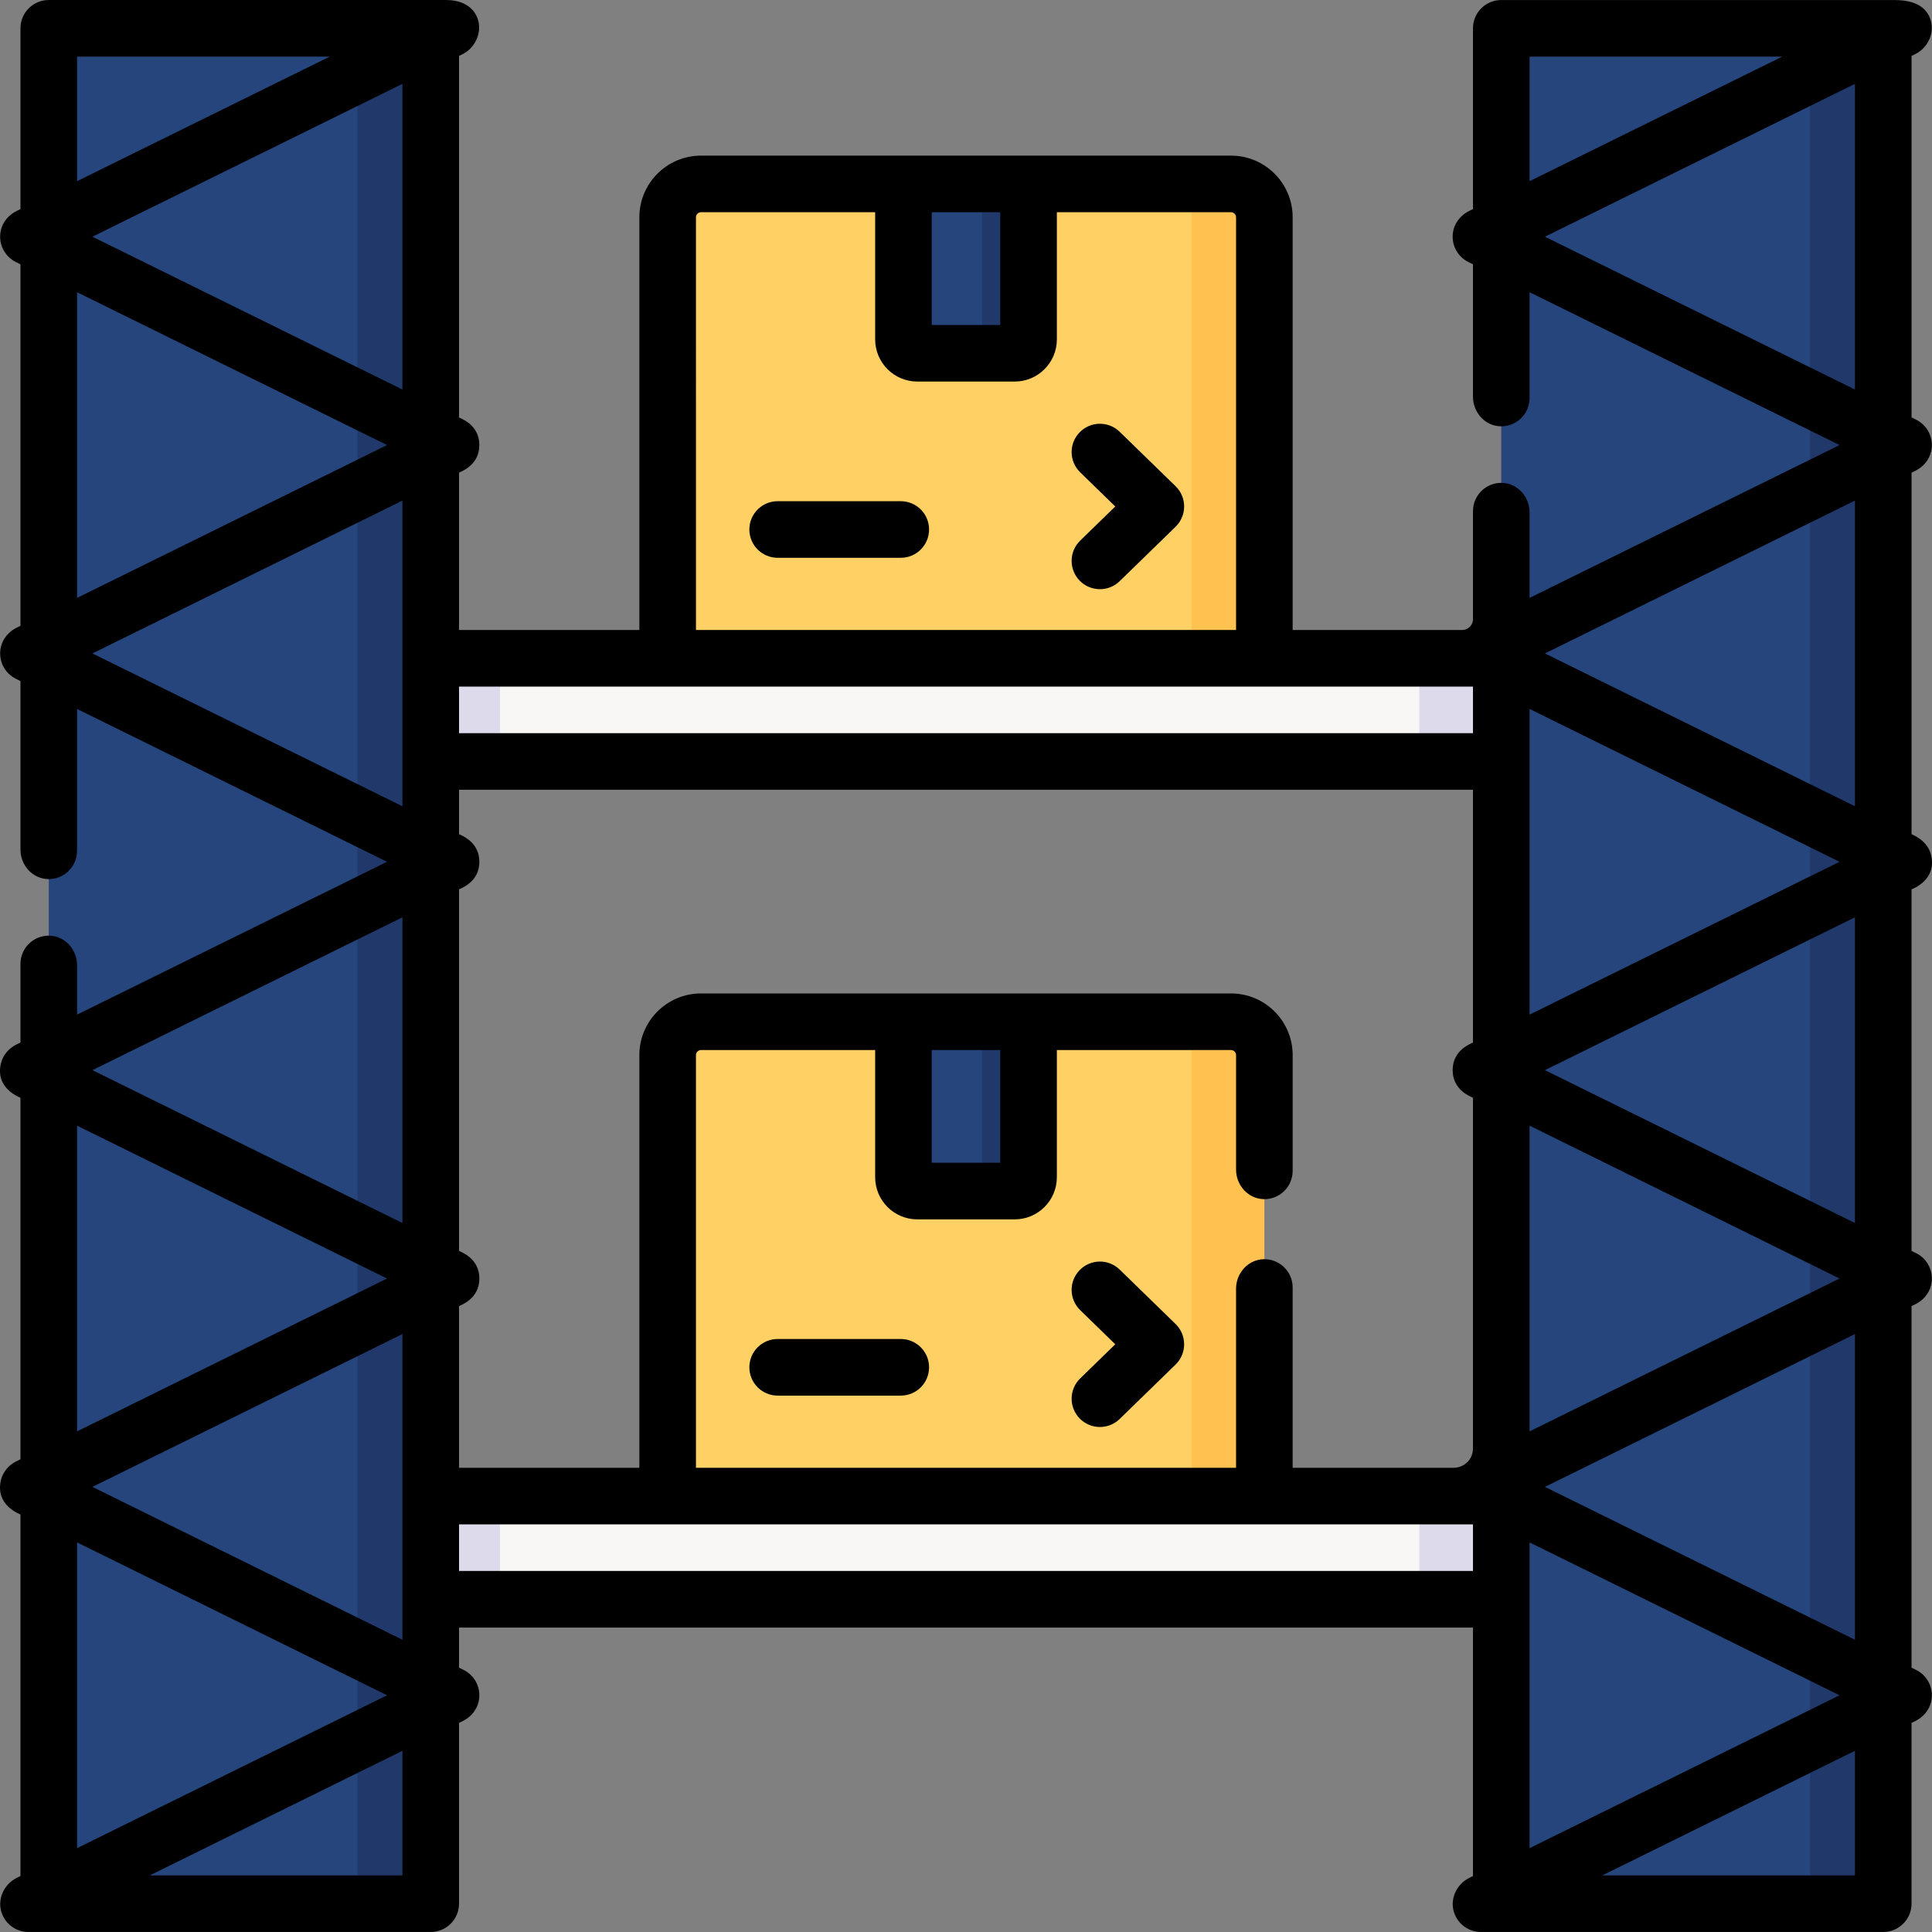 <svg id="Capa_1" enable-background="new 0 0 512.013 512.013" height="512" viewBox="0 0 512.013 512.013" width="512" xmlns="http://www.w3.org/2000/svg"><rect x="0" y="0" width="512.013" height="512.013" fill="#808080" stroke="none"/><g><path d="m12.92 7.506h101.231v497h-101.231z" fill="#26457d"/><path d="m94.735 7.506h19.415v497h-19.415z" fill="#21386b"/><g><g><path d="m114.151 174.457h283.711v27.344h-283.711z" fill="#f9f6f6"/><g fill="#dddaec"><path d="m114.151 174.457h18.372v27.344h-18.372z"/><path d="m376.148 174.457h21.714v27.344h-21.714z"/></g></g><g><path d="m114.151 396.49h283.711v27.344h-283.711z" fill="#f9f6f6"/><g fill="#dddaec"><path d="m114.151 396.49h18.372v27.344h-18.372z"/><path d="m376.148 396.49h21.714v27.344h-21.714z"/></g></g></g><g><path d="m335.073 174.457h-158.134v-116.864c0-4.888 3.962-8.85 8.85-8.85h140.433c4.888 0 8.85 3.962 8.85 8.85v116.864z" fill="#ffd064"/><path d="m326.223 48.743h-19.198c4.888 0 8.85 3.963 8.85 8.85v116.864h19.198v-116.864c0-4.887-3.962-8.85-8.85-8.85z" fill="#ffc250"/><path d="m268.906 93.62h-25.8c-2.031 0-3.677-1.646-3.677-3.677v-41.2h33.153v41.2c.001 2.03-1.645 3.677-3.676 3.677z" fill="#26457d"/><path d="m260.27 48.743v41.2c0 2.031-1.646 3.677-3.677 3.677h12.313c2.031 0 3.677-1.646 3.677-3.677v-41.2z" fill="#21386b"/><path d="m335.073 396.49h-158.134v-116.863c0-4.888 3.962-8.85 8.85-8.85h140.433c4.888 0 8.85 3.962 8.85 8.85v116.863z" fill="#ffd064"/><path d="m326.223 270.776h-19.198c4.888 0 8.85 3.963 8.85 8.85v116.864h19.198v-116.863c0-4.888-3.962-8.851-8.85-8.851z" fill="#ffc250"/><path d="m268.906 315.653h-25.8c-2.031 0-3.677-1.646-3.677-3.677v-41.2h33.153v41.2c.001 2.031-1.645 3.677-3.676 3.677z" fill="#26457d"/><path d="m260.27 270.776v41.2c0 2.031-1.646 3.677-3.677 3.677h12.313c2.031 0 3.677-1.646 3.677-3.677v-41.2z" fill="#21386b"/></g><g><path d="m397.862 7.506h101.231v497h-101.231z" fill="#26457d"/><path d="m479.678 7.506h19.415v497h-19.415z" fill="#21386b"/></g><g><path d="m296.731 114.428c-2.97-2.89-7.718-2.822-10.606.144-2.889 2.969-2.824 7.717.144 10.606l9.296 9.047-9.296 9.047c-2.968 2.89-3.032 7.638-.144 10.606 2.891 2.968 7.637 3.032 10.606.144l14.817-14.422c1.45-1.412 2.269-3.351 2.269-5.375s-.818-3.963-2.269-5.375z"/><path d="m238.721 132.826h-32.627c-4.143 0-7.5 3.357-7.5 7.5s3.357 7.5 7.5 7.5h32.627c4.143 0 7.5-3.357 7.5-7.5s-3.358-7.5-7.5-7.5z"/><path d="m296.731 336.461c-2.97-2.891-7.718-2.823-10.606.144-2.889 2.969-2.824 7.717.144 10.606l9.296 9.047-9.296 9.047c-2.968 2.89-3.032 7.638-.144 10.606 2.891 2.968 7.637 3.032 10.606.144l14.817-14.422c1.45-1.412 2.269-3.351 2.269-5.375s-.818-3.963-2.269-5.375z"/><path d="m238.721 354.859h-32.627c-4.143 0-7.5 3.357-7.5 7.5s3.357 7.5 7.5 7.5h32.627c4.143 0 7.5-3.357 7.5-7.5s-3.358-7.5-7.5-7.5z"/><path d="m511.78 226.662c-.926-4.007-4.927-5.407-5.187-5.594v-95.803l1.005-.496c2.063-1.017 3.664-2.857 4.181-5.098.806-3.489-.914-6.938-3.986-8.452l-1.201-.592v-95.802l.944-.465c3.586-1.768 5.405-6.018 3.875-9.712-1.588-3.835-5.657-4.646-9.662-4.641-.895.001-1.708 0-2.657 0h-101.23c-4.142 0-7.5 3.358-7.5 7.5v47.903l-1.005.496c-2.063 1.017-3.664 2.857-4.181 5.098-.806 3.489.914 6.938 3.986 8.452l1.201.592v35.117c0 4.107 3.165 7.688 7.27 7.811 4.247.127 7.73-3.278 7.73-7.497v-28.037l82.155 40.505-82.155 40.507v-22.676c0-4.107-3.165-7.688-7.27-7.811-4.247-.127-7.73 3.278-7.73 7.497v28.616c0 1.044-.565 2.008-1.481 2.509-.006.003-.012.006-.017.01-.425.234-.901.359-1.386.359h-44.904v-109.364c0-9.03-7.32-16.351-16.351-16.351h-140.434c-9.03 0-16.351 7.32-16.351 16.351v109.363h-47.789v-41.691c.273-.227 5.385-1.796 5.385-7.319 0-5.521-5.115-7.095-5.385-7.319v-95.803l.924-.456c3.588-1.769 5.448-6.317 3.791-9.959-1.45-3.188-4.709-4.404-8.124-4.404 0 0-3.617 0-4.092 0h-101.229c-4.142 0-7.5 3.358-7.5 7.5v47.903l-1.005.496c-2.063 1.017-3.664 2.857-4.181 5.098-.806 3.489.914 6.938 3.986 8.452l1.201.592v95.804l-1.008.497c-2.064 1.018-3.664 2.86-4.18 5.103-.802 3.489.918 6.933 3.987 8.446l1.201.592v44.676c0 4.107 3.165 7.688 7.27 7.811 4.247.127 7.73-3.278 7.73-7.497v-37.594l82.155 40.505-82.156 40.503v-13.115c0-4.107-3.165-7.688-7.27-7.811-4.247-.127-7.73 3.278-7.73 7.497v20.825l-1.064.524c-1.995.984-3.549 2.749-4.084 4.908-1.686 6.795 5.013 9.08 5.148 9.205v95.805l-1.064.524c-1.995.984-3.549 2.749-4.084 4.908-1.686 6.795 5.013 9.08 5.148 9.206v95.817l-.953.47c-3.565 1.758-5.383 5.971-3.889 9.654 1.201 2.962 4.022 4.697 6.962 4.697 5.117 0 3.963-.002 5.379-.002h101.23c4.142 0 7.5-3.358 7.5-7.5v-47.908l1.004-.495c2.063-1.017 3.664-2.857 4.182-5.098.807-3.49-.914-6.939-3.984-8.453l-1.202-.593v-10.625h268.712v65.853l-.953.47c-3.565 1.758-5.383 5.971-3.889 9.654 1.201 2.962 4.022 4.697 6.962 4.697.113 0 107.331-.002 106.609-.002 4.142 0 7.5-3.358 7.5-7.5v-47.908l1.004-.495c2.063-1.017 3.664-2.857 4.182-5.098.807-3.49-.914-6.939-3.984-8.453l-1.202-.593v-95.811l1.005-.496c2.063-1.017 3.664-2.857 4.181-5.098.806-3.489-.914-6.938-3.986-8.452l-1.201-.592v-95.804c.143-.128 6.733-2.37 5.191-9.043zm-106.418-211.656h66.945l-66.945 33.007zm4.076 47.721 82.155-40.507v81.012zm82.155 69.935v81.012l-82.155-40.505zm-156.749 201.05c-4.105.123-7.27 3.704-7.27 7.811v47.467h-143.134v-109.363c0-.746.605-1.351 1.351-1.351h46.14v33.7c0 6.173 5.004 11.177 11.177 11.177h25.8c6.173 0 11.177-5.004 11.177-11.177v-33.7h46.14c.746 0 1.351.605 1.351 1.351v30.354c0 4.107 3.165 7.688 7.27 7.811 4.247.127 7.73-3.278 7.73-7.497v-30.668c0-9.03-7.32-16.351-16.351-16.351h-140.435c-9.03 0-16.351 7.32-16.351 16.351v109.363h-47.789v-42.842c.273-.227 5.385-1.796 5.385-7.319 0-5.521-5.115-7.095-5.385-7.319v-95.804c.273-.227 5.385-1.796 5.385-7.319 0-5.521-5.115-7.095-5.385-7.319v-11.768h268.712v66.988c-.273.227-5.385 1.796-5.385 7.319 0 5.521 5.115 7.095 5.385 7.319v92.979c0 1.687-.841 3.267-2.246 4.201-.015.01-.03.02-.045.03-.832.556-1.808.853-2.809.853h-42.69v-47.781c.001-4.218-3.481-7.623-7.728-7.496zm-87.914-55.436h18.153v29.877h-18.153zm158.432 20.046 82.155 40.507-82.155 40.506zm0-110.439 82.155 40.505-82.155 40.505zm-140.279-131.64v29.877h-18.153v-29.877zm-80.643 1.351c0-.745.605-1.351 1.351-1.351h46.14v33.7c0 6.163 5.014 11.177 11.177 11.177h25.8c6.163 0 11.177-5.014 11.177-11.177v-33.7h46.14c.745 0 1.351.605 1.351 1.351v109.363h-143.136zm205.922 124.363v12.344h-268.711v-12.344zm-283.711-78.724-82.156-40.506 82.155-40.507v81.013zm-86.231-88.227h66.945l-66.945 33.007zm0 62.436 82.155 40.505-82.155 40.507zm4.075 95.727 82.155-40.507v81.012zm82.156 69.933v81.012l-82.155-40.507zm-86.231 55.22 82.155 40.507-82.155 40.506zm0 110.444 82.157 40.512-82.157 40.512zm86.231 88.24h-66.947l66.947-33.012zm-82.157-102.956 82.156-40.506v81.019zm97.157 22.284v-12.344h268.712v12.344zm283.711-7.568 82.157 40.512-82.157 40.512zm86.231 88.24h-66.947l66.947-33.012zm0-62.444-82.156-40.512 82.156-40.506zm0-110.448-82.155-40.507 82.155-40.505z"/></g></g></svg>
